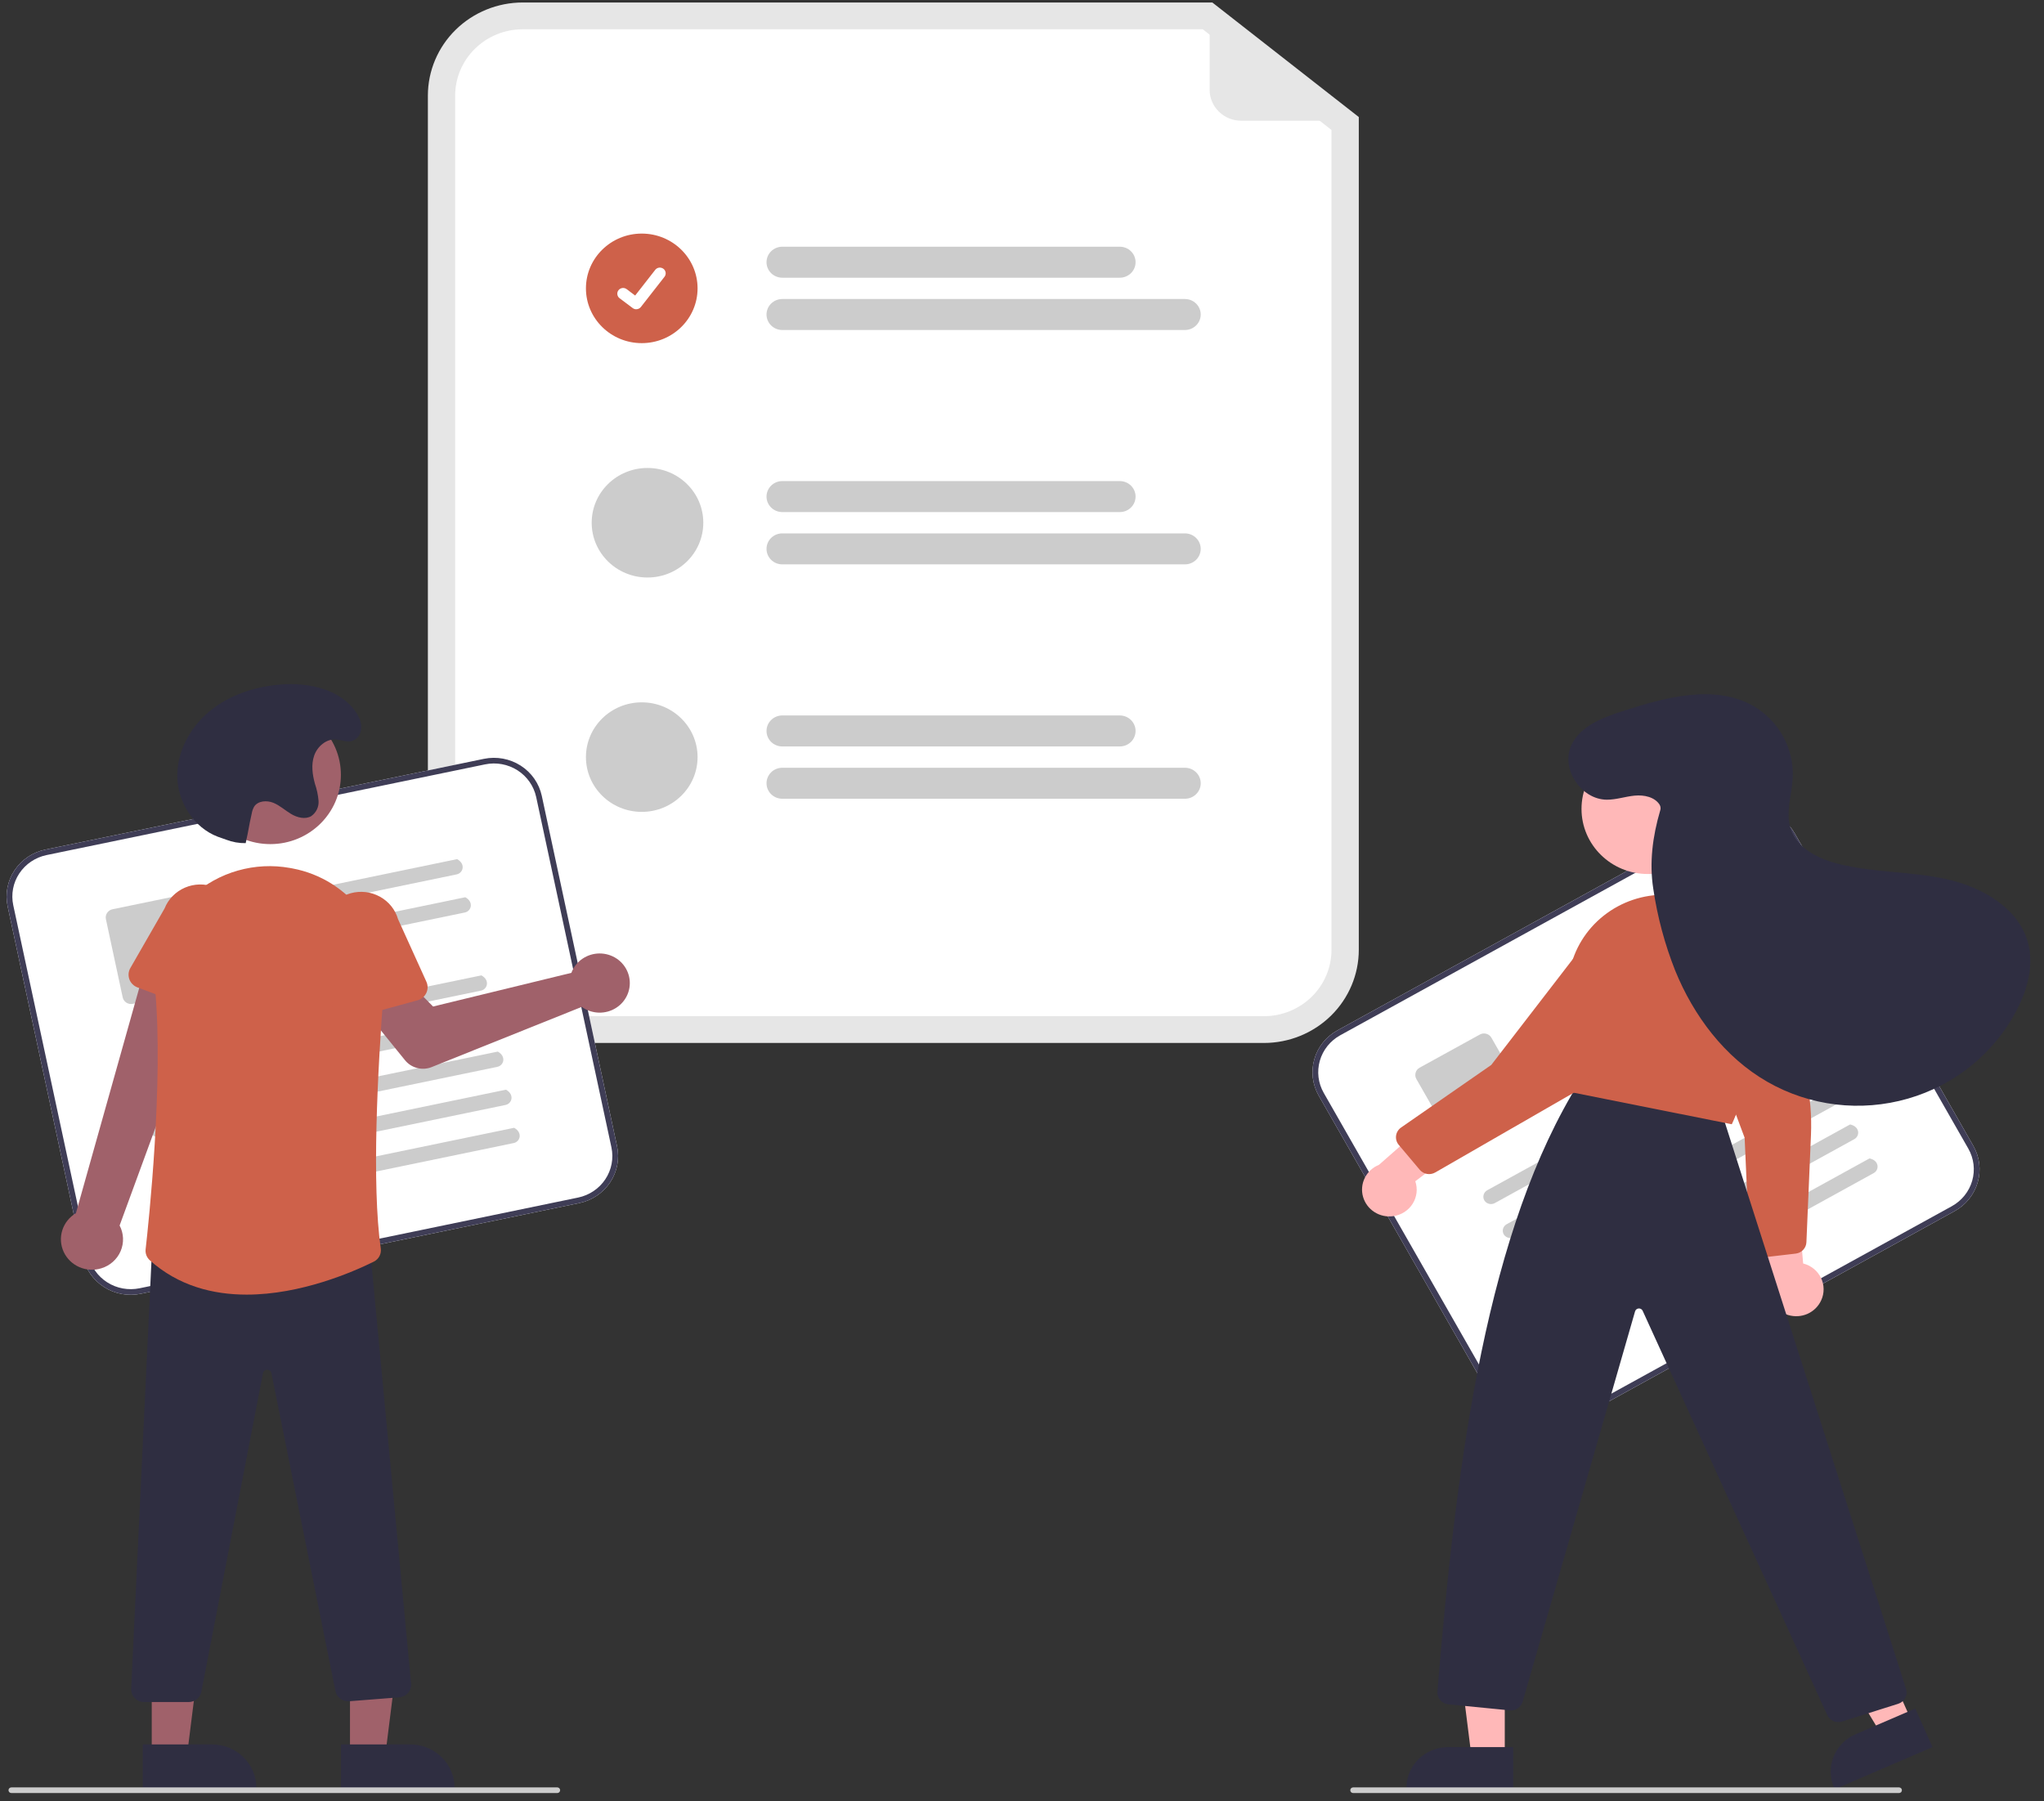 <svg width="101" height="89" viewBox="0 0 101 89" fill="none" xmlns="http://www.w3.org/2000/svg">
<rect x="0" y="0" width="101" height="89" fill="#333333" stroke="none"/>
<g clip-path="url(#clip0_681_50049)">
<path d="M62.457 51.541H25.828C24.585 51.54 23.395 51.055 22.516 50.193C21.638 49.331 21.144 48.162 21.143 46.943V4.721C21.144 3.502 21.638 2.333 22.516 1.471C23.395 0.609 24.585 0.124 25.828 0.123H59.905L67.142 5.784V46.943C67.14 48.162 66.646 49.331 65.768 50.193C64.889 51.055 63.699 51.54 62.457 51.541Z" fill="#E6E6E6"/>
<path d="M25.828 1.447C24.943 1.448 24.095 1.793 23.47 2.407C22.844 3.021 22.492 3.853 22.491 4.721V46.943C22.492 47.811 22.844 48.644 23.47 49.258C24.095 49.871 24.943 50.217 25.828 50.218H62.457C63.341 50.217 64.189 49.871 64.815 49.258C65.44 48.644 65.792 47.811 65.793 46.943V6.422L59.433 1.447H25.828Z" fill="white"/>
<path d="M55.332 13.724H38.656C38.553 13.724 38.452 13.704 38.357 13.665C38.263 13.627 38.176 13.57 38.104 13.499C38.032 13.428 37.974 13.344 37.935 13.251C37.896 13.158 37.876 13.058 37.876 12.958C37.876 12.857 37.896 12.758 37.935 12.665C37.974 12.572 38.032 12.488 38.104 12.416C38.176 12.345 38.263 12.289 38.357 12.25C38.452 12.212 38.553 12.192 38.656 12.192H55.332C55.435 12.192 55.536 12.212 55.631 12.25C55.725 12.289 55.812 12.345 55.884 12.416C55.956 12.488 56.014 12.572 56.053 12.665C56.092 12.758 56.112 12.857 56.112 12.958C56.112 13.058 56.092 13.158 56.053 13.251C56.014 13.344 55.956 13.428 55.884 13.499C55.812 13.57 55.725 13.627 55.631 13.665C55.536 13.704 55.435 13.724 55.332 13.724Z" fill="#CCCCCC"/>
<path d="M58.551 16.308H38.656C38.449 16.308 38.25 16.227 38.104 16.084C37.958 15.94 37.876 15.745 37.876 15.542C37.876 15.339 37.958 15.144 38.104 15.001C38.25 14.857 38.449 14.777 38.656 14.777H58.551C58.758 14.777 58.956 14.857 59.102 15.001C59.249 15.144 59.331 15.339 59.331 15.542C59.331 15.745 59.249 15.94 59.102 16.084C58.956 16.227 58.758 16.308 58.551 16.308Z" fill="#CCCCCC"/>
<path d="M55.332 25.306H38.656C38.449 25.306 38.25 25.225 38.104 25.081C37.958 24.938 37.876 24.743 37.876 24.54C37.876 24.337 37.958 24.142 38.104 23.998C38.25 23.855 38.449 23.774 38.656 23.774H55.332C55.539 23.774 55.738 23.855 55.884 23.998C56.03 24.142 56.112 24.337 56.112 24.54C56.112 24.743 56.03 24.938 55.884 25.081C55.738 25.225 55.539 25.306 55.332 25.306Z" fill="#CCCCCC"/>
<path d="M58.551 27.89H38.656C38.449 27.89 38.25 27.809 38.104 27.666C37.958 27.522 37.876 27.328 37.876 27.124C37.876 26.921 37.958 26.727 38.104 26.583C38.25 26.439 38.449 26.359 38.656 26.359H58.551C58.758 26.359 58.956 26.439 59.102 26.583C59.249 26.727 59.331 26.921 59.331 27.124C59.331 27.328 59.249 27.522 59.102 27.666C58.956 27.809 58.758 27.89 58.551 27.89Z" fill="#CCCCCC"/>
<path d="M55.332 36.888H38.656C38.449 36.888 38.25 36.807 38.104 36.664C37.958 36.52 37.876 36.325 37.876 36.122C37.876 35.919 37.958 35.724 38.104 35.581C38.25 35.437 38.449 35.356 38.656 35.356H55.332C55.539 35.356 55.738 35.437 55.884 35.581C56.03 35.724 56.112 35.919 56.112 36.122C56.112 36.325 56.03 36.52 55.884 36.664C55.738 36.807 55.539 36.888 55.332 36.888Z" fill="#CCCCCC"/>
<path d="M58.551 39.472H38.656C38.449 39.472 38.25 39.392 38.104 39.248C37.958 39.104 37.876 38.91 37.876 38.706C37.876 38.503 37.958 38.309 38.104 38.165C38.25 38.021 38.449 37.941 38.656 37.941H58.551C58.758 37.941 58.956 38.021 59.102 38.165C59.249 38.309 59.331 38.503 59.331 38.706C59.331 38.91 59.249 39.104 59.102 39.248C58.956 39.392 58.758 39.472 58.551 39.472Z" fill="#CCCCCC"/>
<path d="M31.711 16.957C33.234 16.957 34.469 15.745 34.469 14.25C34.469 12.755 33.234 11.543 31.711 11.543C30.188 11.543 28.953 12.755 28.953 14.25C28.953 15.745 30.188 16.957 31.711 16.957Z" fill="#CE614A"/>
<path d="M31.438 15.283C31.376 15.283 31.315 15.263 31.266 15.226L31.263 15.224L30.615 14.738C30.554 14.692 30.515 14.624 30.505 14.55C30.495 14.476 30.515 14.401 30.561 14.341C30.608 14.282 30.677 14.243 30.752 14.233C30.828 14.223 30.904 14.243 30.965 14.289L31.385 14.605L32.377 13.335C32.4 13.305 32.428 13.28 32.461 13.262C32.494 13.243 32.53 13.231 32.568 13.226C32.605 13.222 32.643 13.224 32.68 13.234C32.716 13.243 32.75 13.26 32.78 13.282L32.781 13.282L32.774 13.291L32.781 13.282C32.841 13.328 32.881 13.396 32.891 13.47C32.901 13.544 32.88 13.619 32.834 13.679L31.667 15.172C31.64 15.206 31.605 15.234 31.566 15.253C31.526 15.272 31.482 15.282 31.438 15.282L31.438 15.283Z" fill="white"/>
<path d="M31.995 28.539C33.518 28.539 34.752 27.327 34.752 25.832C34.752 24.337 33.518 23.126 31.995 23.126C30.472 23.126 29.237 24.337 29.237 25.832C29.237 27.327 30.472 28.539 31.995 28.539Z" fill="#CCCCCC"/>
<path d="M31.711 40.121C33.234 40.121 34.469 38.909 34.469 37.414C34.469 35.919 33.234 34.708 31.711 34.708C30.188 34.708 28.953 35.919 28.953 37.414C28.953 38.909 30.188 40.121 31.711 40.121Z" fill="#CCCCCC"/>
<path d="M67.001 5.966H61.332C60.918 5.966 60.521 5.805 60.229 5.518C59.936 5.231 59.772 4.841 59.772 4.435V0.326C59.772 0.308 59.777 0.29 59.786 0.275C59.796 0.259 59.81 0.247 59.827 0.239C59.843 0.231 59.862 0.228 59.88 0.23C59.898 0.232 59.915 0.239 59.93 0.25L67.061 5.796C67.077 5.808 67.089 5.825 67.094 5.844C67.1 5.863 67.1 5.883 67.093 5.902C67.086 5.921 67.074 5.937 67.057 5.949C67.041 5.96 67.021 5.966 67.001 5.966Z" fill="#E6E6E6"/>
<path d="M28.627 59.453L6.955 63.936C6.329 64.065 5.676 63.945 5.14 63.602C4.604 63.259 4.228 62.721 4.096 62.107L0.377 44.79C0.246 44.175 0.368 43.535 0.718 43.009C1.067 42.483 1.615 42.114 2.241 41.984L23.912 37.5C24.539 37.371 25.191 37.492 25.727 37.834C26.264 38.178 26.639 38.715 26.772 39.33L30.491 56.646C30.622 57.261 30.499 57.901 30.15 58.428C29.8 58.954 29.253 59.322 28.627 59.453Z" fill="white"/>
<path d="M28.627 59.453L6.955 63.936C6.329 64.065 5.676 63.945 5.14 63.602C4.604 63.259 4.228 62.721 4.096 62.107L0.377 44.79C0.246 44.175 0.368 43.535 0.718 43.009C1.067 42.483 1.615 42.114 2.241 41.984L23.912 37.5C24.539 37.371 25.191 37.492 25.727 37.834C26.264 38.178 26.639 38.715 26.772 39.33L30.491 56.646C30.622 57.261 30.499 57.901 30.15 58.428C29.8 58.954 29.253 59.322 28.627 59.453ZM2.299 42.256C1.747 42.371 1.264 42.697 0.955 43.161C0.647 43.625 0.539 44.19 0.655 44.733L4.374 62.049C4.491 62.591 4.822 63.066 5.295 63.368C5.768 63.671 6.344 63.777 6.897 63.663L28.568 59.18C29.12 59.065 29.604 58.74 29.912 58.275C30.22 57.811 30.328 57.246 30.213 56.703L26.494 39.387C26.377 38.845 26.045 38.37 25.573 38.068C25.099 37.765 24.523 37.659 23.971 37.773L2.299 42.256Z" fill="#3F3D56"/>
<path d="M22.566 43.21L11.629 45.473C11.533 45.495 11.432 45.48 11.347 45.432C11.262 45.383 11.199 45.305 11.17 45.213C11.157 45.165 11.154 45.115 11.161 45.066C11.169 45.016 11.186 44.969 11.213 44.926C11.239 44.884 11.274 44.847 11.316 44.819C11.357 44.79 11.404 44.77 11.454 44.76L22.587 42.456C23.022 42.697 22.885 43.144 22.566 43.21L22.566 43.21Z" fill="#CCCCCC"/>
<path d="M22.97 45.093L12.033 47.356C11.937 47.377 11.837 47.363 11.752 47.315C11.666 47.266 11.603 47.188 11.575 47.096C11.561 47.048 11.558 46.998 11.566 46.948C11.573 46.899 11.59 46.852 11.617 46.809C11.643 46.767 11.679 46.73 11.72 46.702C11.762 46.673 11.809 46.653 11.858 46.643L22.992 44.339C23.426 44.58 23.289 45.027 22.97 45.093L22.97 45.093Z" fill="#CCCCCC"/>
<path d="M9.899 48.917L6.561 49.608C6.452 49.63 6.338 49.609 6.245 49.549C6.152 49.49 6.086 49.396 6.063 49.289L5.233 45.423C5.21 45.316 5.231 45.204 5.292 45.113C5.353 45.021 5.448 44.957 5.557 44.934L8.895 44.244C9.004 44.221 9.118 44.242 9.211 44.302C9.304 44.362 9.37 44.455 9.393 44.562L10.223 48.428C10.246 48.535 10.225 48.647 10.164 48.739C10.103 48.83 10.008 48.894 9.899 48.917V48.917Z" fill="#CCCCCC"/>
<path d="M23.766 48.955L7.074 52.408C6.978 52.43 6.878 52.415 6.793 52.367C6.708 52.319 6.644 52.241 6.616 52.149C6.602 52.101 6.599 52.05 6.607 52.001C6.614 51.952 6.632 51.904 6.658 51.862C6.685 51.82 6.72 51.783 6.761 51.754C6.803 51.726 6.85 51.706 6.899 51.695L23.788 48.201C24.223 48.442 24.085 48.889 23.766 48.955Z" fill="#CCCCCC"/>
<path d="M24.171 50.839L7.478 54.292C7.383 54.314 7.282 54.299 7.197 54.251C7.112 54.203 7.049 54.124 7.02 54.032C7.007 53.984 7.004 53.934 7.011 53.885C7.019 53.835 7.036 53.788 7.063 53.746C7.089 53.703 7.124 53.666 7.166 53.638C7.207 53.609 7.254 53.589 7.304 53.579L24.192 50.085C24.627 50.325 24.49 50.773 24.171 50.839Z" fill="#CCCCCC"/>
<path d="M24.575 52.721L7.883 56.174C7.787 56.196 7.686 56.181 7.601 56.133C7.516 56.085 7.453 56.007 7.424 55.914C7.411 55.866 7.408 55.816 7.416 55.767C7.423 55.718 7.44 55.67 7.467 55.628C7.493 55.586 7.528 55.549 7.57 55.52C7.611 55.491 7.658 55.471 7.708 55.461L24.597 51.967C25.032 52.208 24.894 52.655 24.575 52.721Z" fill="#CCCCCC"/>
<path d="M24.98 54.604L8.287 58.057C8.191 58.079 8.091 58.065 8.006 58.017C7.921 57.968 7.857 57.89 7.829 57.798C7.816 57.75 7.813 57.7 7.82 57.65C7.827 57.601 7.845 57.554 7.871 57.511C7.898 57.469 7.933 57.432 7.974 57.404C8.016 57.375 8.063 57.355 8.112 57.344L25.001 53.85C25.436 54.091 25.299 54.538 24.98 54.604Z" fill="#CCCCCC"/>
<path d="M25.384 56.487L8.691 59.94C8.596 59.962 8.495 59.947 8.41 59.899C8.325 59.851 8.262 59.773 8.233 59.68C8.22 59.632 8.217 59.582 8.224 59.533C8.232 59.483 8.249 59.436 8.276 59.394C8.302 59.351 8.337 59.315 8.379 59.286C8.42 59.257 8.467 59.237 8.517 59.227L25.405 55.733C25.84 55.973 25.703 56.421 25.384 56.487Z" fill="#CCCCCC"/>
<path d="M28.33 47.866C28.293 47.933 28.26 48.004 28.233 48.076L21.4 49.74L20.211 48.533L18.12 50.056L20.013 52.394C20.166 52.583 20.378 52.718 20.615 52.779C20.853 52.84 21.105 52.824 21.332 52.732L28.747 49.758C28.991 49.934 29.284 50.033 29.586 50.042C29.889 50.051 30.187 49.97 30.441 49.808C30.695 49.647 30.893 49.413 31.008 49.139C31.124 48.864 31.151 48.562 31.087 48.271C31.023 47.981 30.871 47.717 30.65 47.513C30.43 47.31 30.151 47.178 29.852 47.134C29.552 47.09 29.247 47.136 28.975 47.267C28.703 47.398 28.478 47.606 28.33 47.866L28.33 47.866Z" fill="#A0616A"/>
<path d="M5.005 62.677C5.218 62.613 5.414 62.503 5.579 62.356C5.744 62.209 5.875 62.028 5.961 61.827C6.047 61.625 6.087 61.407 6.079 61.188C6.07 60.969 6.013 60.755 5.91 60.561L10.613 47.732L7.347 47.163L3.751 59.953C3.43 60.143 3.191 60.442 3.079 60.794C2.967 61.146 2.991 61.526 3.145 61.861C3.3 62.197 3.574 62.466 3.917 62.616C4.26 62.766 4.647 62.788 5.005 62.677Z" fill="#A0616A"/>
<path d="M10.016 50.009L6.791 48.794C6.699 48.76 6.616 48.706 6.548 48.637C6.479 48.568 6.426 48.486 6.393 48.395C6.36 48.304 6.347 48.207 6.355 48.111C6.363 48.015 6.392 47.922 6.441 47.838L8.132 44.894C8.315 44.434 8.676 44.065 9.136 43.866C9.597 43.667 10.118 43.656 10.587 43.834C11.056 44.012 11.434 44.365 11.637 44.816C11.841 45.267 11.855 45.779 11.674 46.24L10.928 49.528C10.907 49.623 10.865 49.711 10.806 49.788C10.746 49.865 10.671 49.928 10.584 49.974C10.498 50.019 10.402 50.046 10.304 50.052C10.206 50.058 10.107 50.044 10.016 50.009V50.009Z" fill="#CE614A"/>
<path d="M17.294 86.763L19.035 86.763L19.863 80.174L17.294 80.174L17.294 86.763Z" fill="#A0616A"/>
<path d="M16.85 86.206L20.278 86.206H20.278C20.565 86.206 20.849 86.261 21.114 86.369C21.379 86.477 21.62 86.635 21.823 86.834C22.026 87.033 22.186 87.269 22.296 87.529C22.406 87.789 22.462 88.068 22.462 88.35V88.419L16.85 88.419L16.85 86.206Z" fill="#2F2E41"/>
<path d="M7.498 86.763L9.239 86.763L10.066 80.174L7.498 80.174L7.498 86.763Z" fill="#A0616A"/>
<path d="M7.054 86.206L10.482 86.206H10.482C10.769 86.206 11.053 86.261 11.318 86.369C11.583 86.477 11.824 86.635 12.027 86.834C12.229 87.033 12.39 87.269 12.5 87.529C12.61 87.789 12.666 88.068 12.666 88.35V88.419L7.054 88.419L7.054 86.206Z" fill="#2F2E41"/>
<path d="M9.323 84.111H7.12C7.033 84.111 6.948 84.094 6.868 84.061C6.789 84.027 6.717 83.978 6.658 83.917C6.598 83.856 6.552 83.783 6.521 83.704C6.491 83.624 6.478 83.539 6.482 83.454L7.528 61.392L7.594 61.39L18.23 61.118L20.312 83.193C20.32 83.276 20.311 83.359 20.286 83.439C20.261 83.518 20.22 83.592 20.165 83.656C20.111 83.719 20.044 83.772 19.969 83.81C19.893 83.848 19.811 83.871 19.727 83.878L17.253 84.072C17.097 84.084 16.943 84.04 16.818 83.948C16.693 83.856 16.607 83.722 16.576 83.573L13.411 67.858C13.403 67.81 13.377 67.767 13.339 67.736C13.3 67.706 13.252 67.689 13.203 67.691H13.202C13.152 67.689 13.104 67.706 13.066 67.737C13.028 67.768 13.002 67.811 12.994 67.859L9.949 83.605C9.921 83.748 9.842 83.876 9.728 83.968C9.614 84.061 9.471 84.111 9.323 84.111Z" fill="#2F2E41"/>
<path d="M13.357 41.714C15.283 41.714 16.845 40.182 16.845 38.292C16.845 36.401 15.283 34.869 13.357 34.869C11.432 34.869 9.87 36.401 9.87 38.292C9.87 40.182 11.432 41.714 13.357 41.714Z" fill="#A0616A"/>
<path d="M12.188 63.977C10.526 63.977 8.819 63.548 7.404 62.281C7.329 62.214 7.271 62.13 7.234 62.037C7.198 61.944 7.185 61.843 7.195 61.744C7.347 60.408 8.082 53.511 7.668 48.904C7.587 48.044 7.711 47.176 8.03 46.371C8.35 45.566 8.855 44.844 9.507 44.263C10.148 43.684 10.917 43.258 11.754 43.021C12.59 42.783 13.472 42.739 14.329 42.893H14.329C14.372 42.901 14.416 42.909 14.459 42.917C17.251 43.447 19.191 45.983 18.971 48.816C18.651 52.949 18.364 58.539 18.815 61.701C18.833 61.83 18.81 61.962 18.749 62.078C18.687 62.194 18.59 62.288 18.472 62.347C17.446 62.855 14.876 63.977 12.188 63.977Z" fill="#CE614A"/>
<path d="M16.738 50.255C16.657 50.202 16.587 50.132 16.536 50.05C16.484 49.968 16.451 49.876 16.439 49.78L16.014 46.437C15.879 45.962 15.942 45.453 16.188 45.023C16.435 44.593 16.845 44.276 17.329 44.142C17.813 44.009 18.331 44.069 18.77 44.31C19.209 44.55 19.533 44.952 19.67 45.427L21.07 48.515C21.11 48.603 21.13 48.699 21.129 48.795C21.128 48.892 21.105 48.987 21.064 49.074C21.022 49.161 20.961 49.239 20.886 49.301C20.811 49.363 20.723 49.408 20.628 49.434L17.301 50.343C17.206 50.369 17.107 50.375 17.01 50.359C16.913 50.344 16.82 50.309 16.738 50.255Z" fill="#CE614A"/>
<path d="M12.14 41.666C11.81 41.672 11.482 41.614 11.175 41.495C11.04 41.443 10.9 41.401 10.765 41.35C9.574 40.899 8.79 39.654 8.762 38.402C8.734 37.149 9.395 35.933 10.376 35.132C11.357 34.331 12.629 33.92 13.901 33.825C15.272 33.722 16.816 34.063 17.582 35.184C17.786 35.482 17.929 35.844 17.808 36.204C17.772 36.313 17.707 36.41 17.62 36.487C17.278 36.786 16.937 36.561 16.588 36.541C16.109 36.514 15.678 36.895 15.524 37.341C15.369 37.787 15.437 38.278 15.562 38.733C15.657 39.007 15.717 39.292 15.741 39.58C15.751 39.725 15.723 39.869 15.66 40.001C15.597 40.132 15.501 40.245 15.381 40.33C15.082 40.507 14.688 40.404 14.389 40.227C14.089 40.05 13.83 39.803 13.506 39.672C13.182 39.542 12.747 39.571 12.559 39.86C12.499 39.965 12.459 40.08 12.439 40.2C12.27 40.955 12.309 40.91 12.14 41.666V41.666Z" fill="#2F2E41"/>
<path d="M27.536 88.608H0.562C0.524 88.608 0.488 88.593 0.461 88.567C0.435 88.541 0.42 88.505 0.42 88.468C0.42 88.431 0.435 88.396 0.461 88.37C0.488 88.344 0.524 88.329 0.562 88.329H27.536C27.574 88.329 27.61 88.344 27.637 88.37C27.663 88.396 27.678 88.431 27.678 88.468C27.678 88.505 27.663 88.541 27.637 88.567C27.61 88.593 27.574 88.608 27.536 88.608Z" fill="#CCCCCC"/>
<path d="M96.584 59.851L77.267 70.485C76.709 70.792 76.049 70.869 75.433 70.698C74.817 70.528 74.295 70.126 73.982 69.578L65.161 54.143C64.849 53.595 64.77 52.948 64.944 52.343C65.117 51.739 65.528 51.226 66.085 50.919L85.402 40.284C85.96 39.977 86.62 39.901 87.236 40.071C87.852 40.241 88.374 40.644 88.687 41.191L97.508 56.626C97.82 57.174 97.899 57.821 97.725 58.426C97.552 59.03 97.142 59.543 96.584 59.851Z" fill="white"/>
<path d="M96.584 59.851L77.267 70.485C76.709 70.792 76.049 70.869 75.433 70.698C74.817 70.528 74.295 70.126 73.982 69.578L65.161 54.143C64.849 53.595 64.77 52.948 64.944 52.343C65.117 51.739 65.528 51.226 66.085 50.919L85.402 40.284C85.96 39.977 86.62 39.901 87.236 40.071C87.852 40.241 88.374 40.644 88.687 41.191L97.508 56.626C97.82 57.174 97.899 57.821 97.725 58.426C97.552 59.03 97.142 59.543 96.584 59.851ZM66.224 51.161C65.732 51.433 65.37 51.885 65.217 52.419C65.064 52.952 65.133 53.523 65.409 54.007L74.229 69.442C74.506 69.925 74.967 70.28 75.51 70.43C76.054 70.58 76.636 70.513 77.129 70.242L96.445 59.608C96.937 59.336 97.299 58.884 97.452 58.35C97.605 57.817 97.536 57.246 97.26 56.762L88.44 41.327C88.163 40.844 87.702 40.489 87.159 40.339C86.615 40.189 86.033 40.256 85.54 40.527L66.224 51.161Z" fill="#3F3D56"/>
<path d="M85.855 46.128L76.106 51.495C76.022 51.544 75.921 51.559 75.825 51.538C75.729 51.517 75.645 51.461 75.59 51.382C75.562 51.34 75.544 51.292 75.536 51.243C75.528 51.194 75.531 51.144 75.543 51.096C75.555 51.047 75.578 51.002 75.609 50.962C75.639 50.923 75.678 50.89 75.722 50.866L85.646 45.402C86.134 45.504 86.139 45.971 85.855 46.128L85.855 46.128Z" fill="#CCCCCC"/>
<path d="M86.814 47.806L77.065 53.173C76.981 53.222 76.88 53.237 76.784 53.217C76.688 53.196 76.604 53.139 76.549 53.06C76.522 53.018 76.503 52.971 76.495 52.922C76.487 52.872 76.49 52.822 76.502 52.774C76.514 52.726 76.537 52.68 76.568 52.641C76.599 52.601 76.637 52.568 76.681 52.544L86.605 47.081C87.093 47.182 87.098 47.65 86.814 47.806L86.814 47.806Z" fill="#CCCCCC"/>
<path d="M75.504 55.289L72.529 56.927C72.432 56.98 72.317 56.994 72.21 56.964C72.102 56.935 72.011 56.864 71.957 56.769L69.987 53.323C69.933 53.228 69.919 53.115 69.95 53.01C69.98 52.904 70.051 52.815 70.148 52.762L73.124 51.124C73.221 51.07 73.336 51.057 73.443 51.087C73.55 51.116 73.641 51.186 73.695 51.282L75.665 54.728C75.719 54.823 75.733 54.936 75.703 55.041C75.673 55.146 75.601 55.236 75.504 55.289L75.504 55.289Z" fill="#CCCCCC"/>
<path d="M88.75 51.258L73.871 59.449C73.787 59.498 73.686 59.514 73.59 59.493C73.494 59.472 73.41 59.416 73.355 59.336C73.328 59.294 73.309 59.247 73.301 59.198C73.293 59.149 73.296 59.098 73.308 59.05C73.32 59.002 73.343 58.956 73.374 58.917C73.404 58.877 73.443 58.844 73.487 58.82L88.541 50.533C89.029 50.635 89.034 51.102 88.75 51.258Z" fill="#CCCCCC"/>
<path d="M89.709 52.937L74.831 61.128C74.746 61.177 74.645 61.193 74.55 61.172C74.454 61.151 74.37 61.094 74.314 61.015C74.287 60.973 74.269 60.926 74.261 60.877C74.253 60.828 74.255 60.777 74.267 60.729C74.28 60.681 74.302 60.635 74.333 60.596C74.364 60.556 74.403 60.523 74.447 60.499L89.5 52.211C89.988 52.313 89.993 52.781 89.709 52.937V52.937Z" fill="#CCCCCC"/>
<path d="M90.668 54.615L75.79 62.806C75.705 62.855 75.604 62.87 75.508 62.849C75.413 62.828 75.329 62.772 75.273 62.693C75.246 62.651 75.228 62.603 75.22 62.554C75.212 62.505 75.214 62.455 75.226 62.407C75.239 62.358 75.261 62.313 75.292 62.274C75.323 62.234 75.362 62.201 75.406 62.177L90.459 53.889C90.947 53.991 90.952 54.458 90.668 54.615Z" fill="#CCCCCC"/>
<path d="M91.627 56.294L76.749 64.485C76.664 64.534 76.564 64.549 76.468 64.528C76.372 64.507 76.288 64.451 76.232 64.371C76.205 64.329 76.187 64.282 76.179 64.233C76.171 64.184 76.173 64.134 76.186 64.085C76.198 64.037 76.22 63.992 76.251 63.952C76.282 63.913 76.321 63.88 76.365 63.855L91.418 55.568C91.906 55.67 91.912 56.137 91.627 56.294H91.627Z" fill="#CCCCCC"/>
<path d="M92.586 57.971L77.708 66.163C77.623 66.211 77.523 66.227 77.427 66.206C77.331 66.185 77.247 66.129 77.191 66.049C77.164 66.007 77.146 65.96 77.138 65.911C77.13 65.862 77.132 65.812 77.144 65.763C77.157 65.715 77.179 65.67 77.21 65.63C77.241 65.591 77.28 65.558 77.324 65.533L92.377 57.246C92.865 57.348 92.87 57.815 92.586 57.971V57.971Z" fill="#CCCCCC"/>
<path d="M89.99 64.259C90.072 64.084 90.112 63.893 90.11 63.7C90.108 63.508 90.063 63.318 89.978 63.145C89.893 62.971 89.77 62.818 89.618 62.696C89.466 62.574 89.289 62.486 89.099 62.438L88.694 57.774L86.748 59.281L87.431 63.479C87.371 63.798 87.432 64.127 87.603 64.405C87.774 64.683 88.042 64.889 88.358 64.985C88.673 65.081 89.014 65.06 89.315 64.927C89.615 64.793 89.856 64.555 89.99 64.259Z" fill="#FFB8B8"/>
<path d="M88.731 61.95L87.115 62.139C87.033 62.149 86.95 62.142 86.871 62.118C86.791 62.095 86.718 62.056 86.655 62.003C86.592 61.95 86.541 61.886 86.504 61.813C86.468 61.74 86.447 61.66 86.444 61.579L86.208 56.228L83.145 48.014C83.022 47.759 82.966 47.478 82.982 47.197C82.998 46.915 83.085 46.642 83.236 46.402C83.311 46.286 83.397 46.178 83.493 46.077C83.681 45.878 83.916 45.726 84.177 45.635C84.438 45.544 84.718 45.517 84.992 45.555C85.275 45.592 85.544 45.694 85.778 45.854C86.013 46.013 86.204 46.226 86.338 46.473L88.336 50.582C89.172 52.3 89.566 54.193 89.485 56.096L89.26 61.389C89.254 61.528 89.199 61.66 89.103 61.762C89.008 61.865 88.879 61.931 88.739 61.949L88.731 61.95Z" fill="#CE614A"/>
<path d="M94.47 85.077L92.972 85.723L89.722 80.357L91.934 79.405L94.47 85.077Z" fill="#FFB8B8"/>
<path d="M95.49 86.338L90.659 88.419L90.632 88.36C90.524 88.117 90.465 87.856 90.459 87.592C90.454 87.327 90.501 87.064 90.599 86.817C90.697 86.57 90.844 86.345 91.03 86.154C91.217 85.963 91.44 85.81 91.687 85.704L91.687 85.704L94.638 84.432L95.49 86.338Z" fill="#2F2E41"/>
<path d="M74.355 86.863H72.718L71.94 80.668L74.355 80.668L74.355 86.863Z" fill="#FFB8B8"/>
<path d="M74.772 88.419L69.496 88.419V88.354C69.496 88.089 69.549 87.827 69.652 87.582C69.755 87.338 69.906 87.116 70.097 86.928C70.288 86.741 70.514 86.593 70.763 86.492C71.012 86.39 71.279 86.338 71.549 86.338H71.549L74.772 86.338L74.772 88.419Z" fill="#2F2E41"/>
<path d="M90.286 84.745L81.17 64.779C81.154 64.742 81.126 64.71 81.091 64.689C81.055 64.668 81.014 64.658 80.972 64.661C80.931 64.664 80.891 64.679 80.859 64.705C80.827 64.731 80.804 64.766 80.793 64.805L75.239 84.09C75.203 84.225 75.118 84.343 75.001 84.422C74.884 84.501 74.741 84.537 74.6 84.522L71.567 84.224C71.41 84.208 71.267 84.133 71.166 84.014C71.065 83.896 71.016 83.744 71.027 83.59C71.992 71.812 73.513 60.696 78.069 53.419L78.094 53.38L84.986 54.706L94.186 83.464C94.232 83.612 94.216 83.772 94.144 83.909C94.07 84.046 93.946 84.149 93.796 84.197L91.021 85.073C90.879 85.118 90.725 85.109 90.589 85.049C90.453 84.988 90.345 84.88 90.286 84.745Z" fill="#2F2E41"/>
<path d="M81.425 43.191C83.235 43.191 84.703 41.751 84.703 39.974C84.703 38.197 83.235 36.756 81.425 36.756C79.614 36.756 78.147 38.197 78.147 39.974C78.147 41.751 79.614 43.191 81.425 43.191Z" fill="#FFB8B8"/>
<path d="M77.646 53.976L77.604 53.967L77.594 53.927C77.153 52.096 77.142 50.099 77.563 47.99C77.776 46.912 78.371 45.942 79.241 45.252C80.111 44.562 81.201 44.195 82.32 44.217C83.534 44.241 84.692 44.72 85.558 45.554C86.424 46.389 86.933 47.517 86.979 48.708C87.12 52.336 85.609 55.48 85.594 55.512L85.572 55.558L77.646 53.976Z" fill="#CE614A"/>
<path d="M68.858 60.097C69.052 60.069 69.237 59.999 69.401 59.893C69.565 59.787 69.703 59.647 69.805 59.483C69.908 59.319 69.973 59.134 69.995 58.943C70.017 58.752 69.996 58.558 69.934 58.375L73.71 55.515L71.366 54.726L68.139 57.563C67.834 57.686 67.585 57.915 67.44 58.206C67.294 58.497 67.263 58.831 67.352 59.143C67.44 59.455 67.642 59.725 67.92 59.901C68.198 60.077 68.531 60.147 68.858 60.097V60.097Z" fill="#FFB8B8"/>
<path d="M70.92 57.94C70.797 58.011 70.652 58.037 70.512 58.013C70.371 57.988 70.244 57.916 70.153 57.807L69.116 56.576C69.063 56.514 69.024 56.441 69.002 56.363C68.979 56.285 68.973 56.203 68.984 56.123C68.994 56.042 69.022 55.965 69.065 55.896C69.108 55.826 69.165 55.766 69.232 55.719L73.688 52.627L79.064 45.65C79.215 45.411 79.426 45.213 79.675 45.073C79.925 44.934 80.206 44.858 80.493 44.852C80.633 44.852 80.773 44.864 80.911 44.888C81.183 44.936 81.441 45.047 81.66 45.214C81.879 45.38 82.055 45.595 82.171 45.842C82.292 46.096 82.35 46.374 82.34 46.653C82.33 46.933 82.252 47.206 82.113 47.45L78.133 53.778L78.124 53.792L70.92 57.94Z" fill="#CE614A"/>
<path d="M82.011 39.774C81.769 39.384 81.236 39.273 80.773 39.318C80.31 39.362 79.86 39.522 79.395 39.519C78.104 39.509 77.107 37.964 77.65 36.814C78.095 35.87 79.207 35.456 80.213 35.131C82.323 34.45 84.746 33.795 86.66 34.9C87.27 35.263 87.77 35.778 88.109 36.394C88.448 37.01 88.613 37.703 88.588 38.403C88.545 39.273 88.206 40.166 88.493 40.99C88.824 41.941 89.874 42.451 90.866 42.697C92.605 43.13 94.439 43.06 96.189 43.448C97.939 43.836 99.732 44.866 100.204 46.565C100.514 47.681 100.191 48.882 99.655 49.913C99.109 50.964 98.35 51.895 97.424 52.648C96.498 53.401 95.426 53.961 94.272 54.293C93.118 54.625 91.908 54.723 90.714 54.58C89.521 54.437 88.37 54.056 87.331 53.461C85.216 52.248 83.688 50.199 82.777 47.966C82.261 46.664 81.897 45.308 81.694 43.925C81.49 42.631 81.663 41.322 82.032 40.063C82.05 40.017 82.057 39.966 82.053 39.916C82.05 39.867 82.035 39.818 82.011 39.774Z" fill="#2F2E41"/>
<path d="M93.837 88.608H66.863C66.825 88.608 66.789 88.593 66.762 88.567C66.736 88.541 66.721 88.505 66.721 88.468C66.721 88.431 66.736 88.396 66.762 88.37C66.789 88.344 66.825 88.329 66.863 88.329H93.837C93.875 88.329 93.911 88.344 93.938 88.37C93.964 88.396 93.979 88.431 93.979 88.468C93.979 88.505 93.964 88.541 93.938 88.567C93.911 88.593 93.875 88.608 93.837 88.608Z" fill="#CCCCCC"/>
</g>
<defs>
<clipPath id="clip0_681_50049">
<rect width="100" height="88.485" fill="white" transform="translate(0.325 0.123)"/>
</clipPath>
</defs>
</svg>
